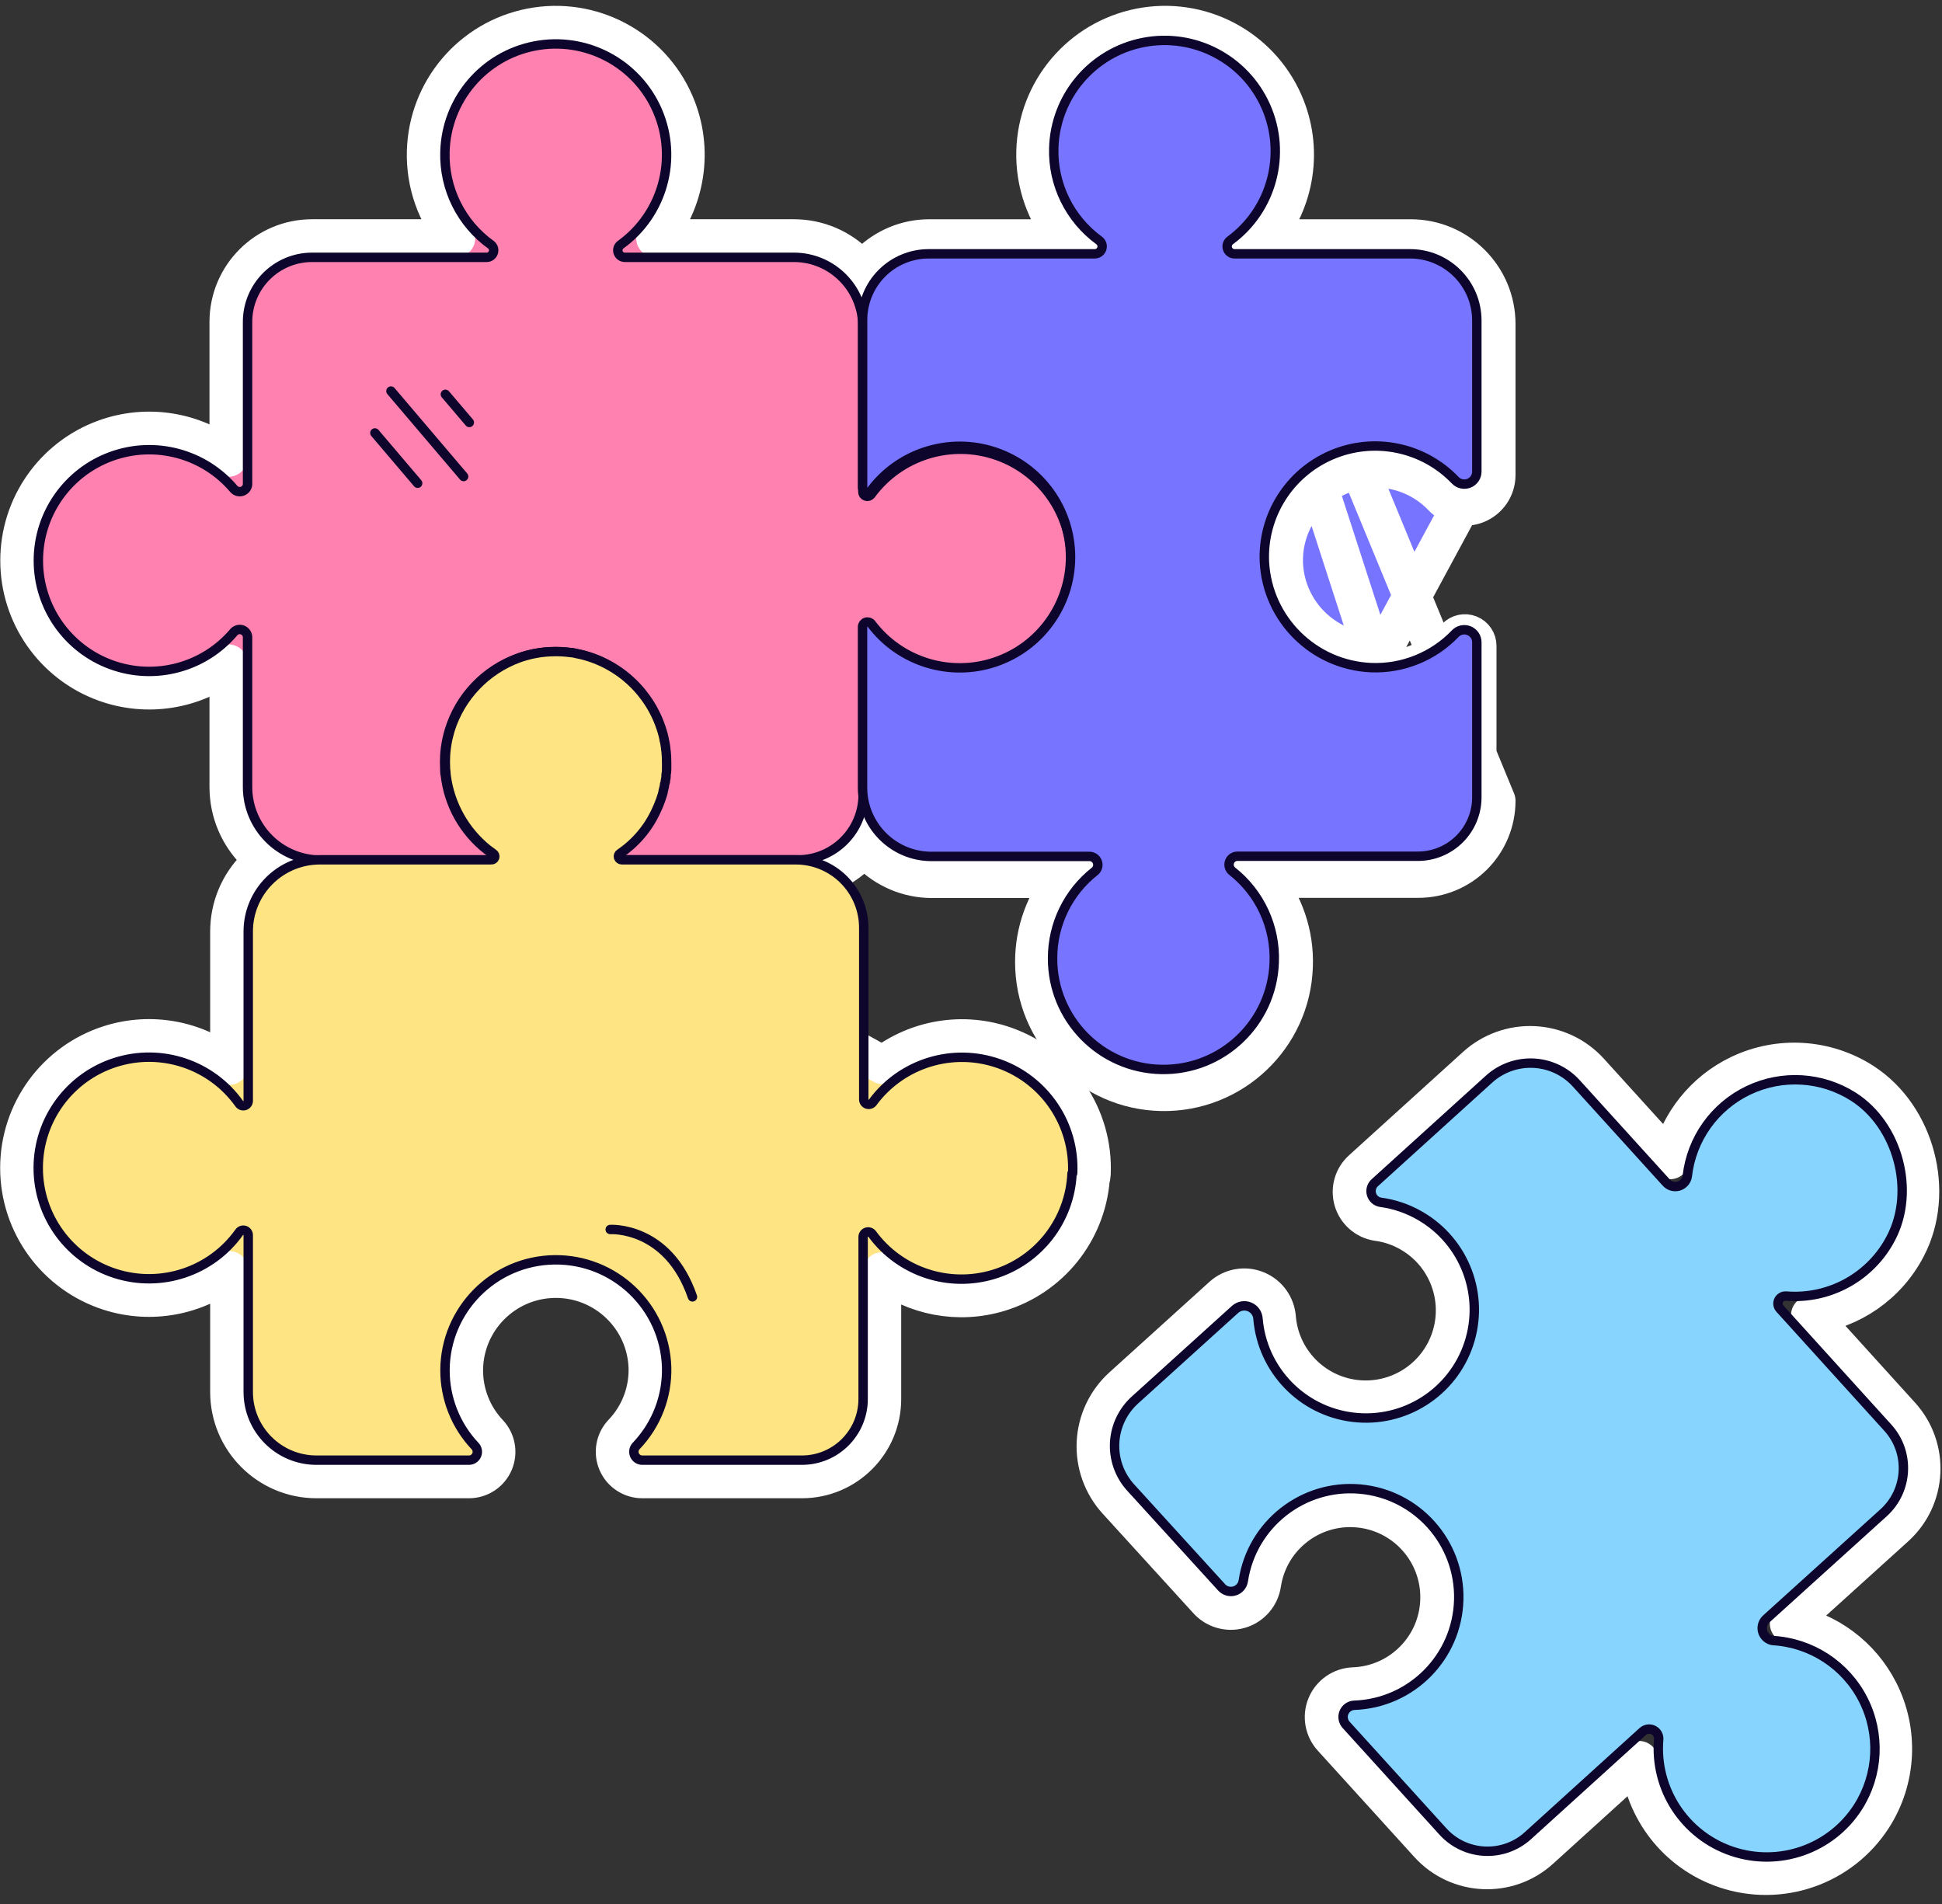 <svg width="204" height="200" viewBox="0 0 204 200" fill="none" xmlns="http://www.w3.org/2000/svg">
<rect x="0" y="0" width="204" height="200" fill="#333333" stroke="none"/>
<path d="M199.691 148.684L190.14 138.146C194.44 137.599 198.278 134.979 200.32 131.026C203.352 125.206 201.247 117.25 195.763 113.678C195.739 113.661 195.714 113.644 195.688 113.628C191.791 111.139 186.886 110.838 182.714 112.831C179.021 114.596 176.366 117.936 175.449 121.867L167.01 112.563C167.01 112.563 167.01 112.563 167.01 112.563C167.01 112.563 167.01 112.563 167.01 112.562C165.499 110.895 163.388 109.897 161.141 109.787C158.894 109.678 156.695 110.465 155.029 111.977C155.029 111.977 155.029 111.978 155.029 111.978L143.056 122.833C143.054 122.835 143.052 122.837 143.05 122.839C142.138 123.659 141.778 124.93 142.125 126.107C142.473 127.287 143.469 128.161 144.684 128.352C144.699 128.354 144.713 128.356 144.728 128.358C145.933 128.52 147.094 128.919 148.144 129.531L148.15 129.535C151.999 131.76 153.752 136.385 152.347 140.603C150.941 144.821 146.764 147.469 142.349 146.941C137.94 146.413 134.508 142.862 134.131 138.438C134.039 137.136 133.218 135.997 132.01 135.499C130.793 134.998 129.398 135.234 128.414 136.108L128.4 136.12L117.877 145.644L117.876 145.645C116.208 147.157 115.21 149.269 115.1 151.517C114.99 153.766 115.778 155.965 117.291 157.632L117.294 157.636L126.78 168.047C127.621 169.026 128.956 169.429 130.201 169.076C131.459 168.718 132.389 167.655 132.576 166.361C133.324 161.476 137.74 158.013 142.664 158.451C147.59 158.89 151.326 163.084 151.195 168.028C151.064 172.972 147.11 176.962 142.167 177.139L142.152 177.139C140.894 177.194 139.783 177.974 139.304 179.139C138.828 180.299 139.066 181.63 139.915 182.553C139.918 182.556 139.921 182.559 139.924 182.563L150.058 193.728L150.058 193.728C153.143 197.123 158.394 197.379 161.793 194.3L161.794 194.299L172.182 184.877C172.646 190.068 176.121 194.612 181.19 196.338C187.007 198.319 193.424 196.081 196.748 190.913L196.75 190.91C199.309 186.912 199.556 181.857 197.4 177.629C195.497 173.896 191.974 171.301 187.914 170.552L199.111 160.422L199.113 160.42C202.51 157.339 202.77 152.088 199.693 148.686L199.691 148.684Z" stroke="white" stroke-width="4" stroke-linecap="round" stroke-linejoin="round"/>
<path d="M194.697 115.206C199.38 118.197 201.224 125.086 198.649 130.025C196.545 134.099 192.2 136.512 187.63 136.144C187.306 136.114 186.996 136.286 186.85 136.578C186.705 136.869 186.753 137.22 186.971 137.461L198.313 149.975C200.653 152.562 200.455 156.556 197.871 158.899L185.496 170.096C185.145 170.449 185.023 170.969 185.18 171.442C185.337 171.914 185.748 172.257 186.24 172.329C190.275 172.565 193.882 174.924 195.718 178.525C197.554 182.126 197.343 186.43 195.164 189.835C192.334 194.236 186.869 196.142 181.915 194.455C176.962 192.768 173.796 187.922 174.24 182.708C174.27 182.295 174.044 181.905 173.67 181.726C173.296 181.547 172.851 181.615 172.547 181.898L160.501 192.825C157.916 195.167 153.923 194.972 151.577 192.39L141.414 181.194C141.088 180.842 140.996 180.332 141.178 179.888C141.361 179.444 141.784 179.146 142.264 179.126C148.271 178.911 153.075 174.063 153.235 168.054C153.394 162.046 148.854 156.949 142.867 156.416C136.881 155.883 131.511 160.097 130.606 166.039C130.534 166.556 130.164 166.981 129.662 167.123C129.16 167.266 128.621 167.099 128.288 166.697L118.764 156.245C117.607 154.969 117.004 153.286 117.088 151.565C117.172 149.844 117.936 148.228 119.212 147.07L129.75 137.534C130.163 137.167 130.748 137.068 131.258 137.279C131.768 137.489 132.113 137.971 132.148 138.522C132.598 143.906 136.772 148.231 142.137 148.873C147.501 149.515 152.578 146.297 154.286 141.171C155.994 136.045 153.863 130.425 149.186 127.72C147.907 126.974 146.492 126.488 145.024 126.291C144.571 126.22 144.2 125.894 144.071 125.455C143.941 125.016 144.076 124.541 144.418 124.236L156.418 113.356C157.693 112.199 159.375 111.596 161.095 111.68C162.814 111.764 164.43 112.528 165.586 113.804L175.03 124.216C175.36 124.583 175.872 124.728 176.345 124.587C176.818 124.446 177.168 124.045 177.243 123.558C177.68 119.644 180.106 116.232 183.659 114.535C187.213 112.837 191.391 113.093 194.71 115.213L194.697 115.206Z" fill="#87D4FF" stroke="#0D052C" stroke-width="0.988" stroke-linecap="round" stroke-linejoin="round"/>
<path d="M90.675 49.839V33.979C90.675 32.136 91.407 30.369 92.71 29.066C94.013 27.763 95.78 27.031 97.623 27.031H114.06C113.285 26.435 112.584 25.763 111.965 25.031M90.675 49.839L130.031 25.031C133.851 21.709 135.11 16.25 133.037 11.553C130.838 6.57 125.476 3.779 120.133 4.835C114.789 5.892 110.893 10.514 110.756 15.959C110.668 19.447 112.154 22.772 114.77 25.031H111.965M90.675 49.839C90.441 50.102 90.216 50.377 90.001 50.661L90.675 51.17V49.839ZM111.965 25.031C109.838 22.514 108.671 19.276 108.757 15.909C108.917 9.528 113.483 4.112 119.745 2.873C126.007 1.635 132.29 4.906 134.867 10.746C137.003 15.587 136.119 21.12 132.829 25.031M111.965 25.031H97.623C95.25 25.031 92.974 25.973 91.296 27.651C89.617 29.33 88.675 31.606 88.675 33.979V51.546M132.829 25.031L157.2 84.111M132.829 25.031H148.185C153.164 25.031 157.2 29.066 157.2 34.045V49.918L157.2 49.935C157.188 51.283 156.362 52.489 155.11 52.988C153.858 53.486 152.429 53.178 151.494 52.208L151.488 52.202C148.707 49.292 144.41 48.416 140.711 50.004C137.014 51.591 134.692 55.306 134.883 59.325M132.829 25.031C132.216 25.758 131.521 26.43 130.746 27.031L144.167 68.501M88.675 51.546V51.551H90.675L88.675 51.534C88.675 51.538 88.675 51.542 88.675 51.546ZM88.675 51.546C88.67 52.623 89.353 53.584 90.373 53.933C91.397 54.284 92.53 53.941 93.186 53.081L93.192 53.073C95.69 49.769 100.019 48.43 103.946 49.747C107.872 51.064 110.518 54.743 110.518 58.885C110.518 63.027 107.872 66.705 103.946 68.022C100.019 69.339 95.69 68.001 93.192 64.696C93.184 64.685 93.175 64.674 93.166 64.663C92.505 63.825 91.387 63.495 90.376 63.839C89.365 64.183 88.681 65.127 88.668 66.194L88.668 66.219V83.086C88.668 88.175 92.781 92.308 97.871 92.331H97.88H111.766C109.756 94.753 108.627 97.825 108.631 101.032C108.613 108.484 114.577 114.572 122.028 114.707C129.478 114.841 135.659 108.974 135.912 101.528C136.045 98.142 134.91 94.867 132.789 92.311H149.009C151.182 92.311 153.267 91.447 154.804 89.909C156.34 88.371 157.202 86.285 157.2 84.111M157.2 84.111V84.113H155.203L157.2 84.111ZM144.167 68.501C139.175 68.28 135.162 64.313 134.883 59.325M144.167 68.501C144.166 68.501 144.164 68.501 144.163 68.501L144.082 70.5M144.167 68.501C144.168 68.501 144.169 68.501 144.17 68.501L144.082 70.5M134.883 59.325C134.883 59.327 134.883 59.329 134.883 59.332L132.886 59.428M134.883 59.325C134.883 59.322 134.883 59.32 134.883 59.318L132.886 59.428M132.886 59.428C133.218 65.448 138.059 70.235 144.082 70.5M132.886 59.428C132.651 54.574 135.456 50.084 139.922 48.166C144.388 46.248 149.576 47.306 152.934 50.82C153.305 51.205 153.873 51.328 154.37 51.13C154.867 50.932 155.195 50.453 155.2 49.918L144.082 70.5M144.082 70.5C147.409 70.634 150.634 69.332 152.934 66.923C153.306 66.537 153.875 66.415 154.373 66.615C154.871 66.814 155.198 67.296 155.2 67.832V84.113C155.201 85.756 154.55 87.333 153.389 88.495C152.227 89.658 150.652 90.311 149.009 90.311H130.738L144.082 70.5ZM130.713 90.311H130.053C129.681 90.31 129.349 90.543 129.222 90.892C129.095 91.242 129.201 91.634 129.487 91.872M130.713 90.311L114.51 91.219L115.07 91.892M130.713 90.311L130.053 91.15L130.052 91.153L130.027 91.184L129.487 91.872M130.713 90.311L129.487 91.872M129.487 91.872C132.415 94.171 134.061 97.735 133.913 101.455C133.7 107.812 128.424 112.822 122.064 112.707C115.704 112.592 110.614 107.394 110.631 101.033C110.626 97.465 112.263 94.094 115.07 91.892M115.07 91.892C115.355 91.654 115.461 91.264 115.336 90.915C115.211 90.566 114.881 90.333 114.51 90.331M115.07 91.892L114.531 91.204L114.51 91.178V90.331M114.51 90.331H113.845L114.506 91.172L114.51 90.331ZM113.791 90.354L114.505 91.213L114.499 92.331C114.03 92.328 113.612 92.032 113.454 91.59C113.295 91.148 113.43 90.654 113.791 90.354ZM113.819 90.331H97.88C93.891 90.312 90.668 87.074 90.668 83.086V67.924C90.437 67.662 90.214 67.39 90.001 67.108L90.668 66.604V66.219C90.671 65.998 90.812 65.803 91.021 65.732C91.229 65.661 91.46 65.729 91.597 65.902C91.678 66.01 91.76 66.115 91.844 66.219H92.668V67.131C95.756 70.209 100.361 71.334 104.582 69.918C109.323 68.328 112.518 63.886 112.518 58.885C112.518 53.884 109.323 49.441 104.582 47.851C100.364 46.437 95.763 47.559 92.675 50.632V51.551C92.674 51.291 92.605 51.043 92.484 50.827C92.262 51.058 92.048 51.299 91.844 51.551C91.841 51.554 91.839 51.558 91.836 51.561C91.755 51.661 91.675 51.764 91.597 51.867L113.819 90.331ZM90.675 51.163V50.161C90.416 50.256 90.182 50.424 90.007 50.654L90.675 51.163ZM92.668 66.243C92.665 66.493 92.599 66.733 92.483 66.942C92.265 66.716 92.056 66.479 91.856 66.233L92.668 66.243ZM90.027 67.142L90.668 66.635V67.61C90.421 67.517 90.198 67.359 90.027 67.142ZM113.896 25.885C114.03 25.46 114.381 25.15 114.802 25.058C114.886 25.13 114.971 25.201 115.057 25.27C115.061 25.273 115.065 25.276 115.069 25.28C115.211 25.395 115.356 25.506 115.505 25.615C115.785 25.809 115.906 26.163 115.803 26.488C115.7 26.813 115.398 27.033 115.057 27.031H114.524H114.469H114.118C113.859 26.717 113.769 26.287 113.896 25.885Z" fill="#7774FF" stroke="white" stroke-width="4" stroke-linecap="round" stroke-linejoin="round"/>
<path d="M105.453 45.978C101.038 44.411 96.232 45.238 92.636 47.965V34.275C92.636 29.169 88.496 25.03 83.391 25.03H68.834C72.088 21.152 72.987 15.678 70.908 10.857C68.371 4.975 62.084 1.65 55.794 2.863C49.505 4.077 44.906 9.502 44.739 15.905C44.645 19.272 45.803 22.51 47.92 25.03H32.789C27.941 25.03 24.01 28.957 24.005 33.805V33.807V48.078C20.355 45.262 15.452 44.441 10.997 46.066C5.612 48.031 2.029 53.152 2.029 58.884C2.029 64.616 5.612 69.737 10.997 71.702C15.452 73.327 20.355 72.506 24.005 69.691L24.005 82.677L24.005 82.678C24.009 87.985 28.288 92.297 33.595 92.343L33.612 92.343H51.447C52.487 92.392 53.446 91.747 53.785 90.748C54.133 89.726 53.741 88.603 52.844 88.018C52.688 87.91 52.539 87.801 52.406 87.698C50.373 86.112 49.063 83.775 48.772 81.213C48.762 81.13 48.748 81.049 48.728 80.968C48.728 80.967 48.728 80.965 48.728 80.963C48.727 80.952 48.727 80.934 48.726 80.904C48.725 80.871 48.725 80.835 48.725 80.78C48.725 80.743 48.724 80.706 48.722 80.668C48.7 80.274 48.7 79.878 48.722 79.484C48.751 79.034 48.811 78.587 48.902 78.146L48.906 78.123C48.958 77.853 49.024 77.625 49.124 77.279C50.016 74.362 52.236 72.04 55.11 71.017C55.33 70.942 55.517 70.88 55.691 70.832C55.755 70.814 55.818 70.793 55.88 70.769C55.91 70.758 55.941 70.749 55.972 70.745C56.022 70.737 56.071 70.728 56.12 70.717L56.569 70.615L56.996 70.55L57.045 70.543C57.405 70.496 57.606 70.47 57.81 70.47C57.82 70.47 57.831 70.47 57.842 70.47C57.865 70.47 57.888 70.469 57.911 70.468C58.516 70.437 59.123 70.464 59.723 70.549C59.911 70.576 60.008 70.592 60.087 70.61C60.098 70.613 60.109 70.615 60.121 70.618L60.612 70.722C63.942 71.565 66.585 74.097 67.571 77.389L67.577 77.406C67.639 77.609 67.692 77.82 67.745 78.061C67.751 78.089 67.758 78.118 67.765 78.146C67.769 78.17 67.773 78.194 67.777 78.218C67.795 78.315 67.815 78.406 67.829 78.47L67.832 78.487C67.846 78.549 67.854 78.587 67.861 78.624C67.866 78.646 67.868 78.661 67.87 78.67C67.872 78.784 67.884 78.898 67.905 79.009C67.908 79.073 67.915 79.136 67.924 79.2C67.958 79.423 67.962 79.669 67.962 80.095V80.096V80.098V80.099V80.101V80.102V80.103V80.105V80.106V80.108V80.109V80.11V80.112V80.113V80.114V80.116V80.117V80.119V80.12V80.121V80.123V80.124V80.126V80.127V80.128V80.13V80.131V80.132V80.134V80.135V80.137V80.138V80.139V80.141V80.142V80.144V80.145V80.146V80.148V80.149V80.151V80.152V80.153V80.155V80.156V80.157V80.159V80.16V80.162V80.163V80.165V80.166V80.167V80.169V80.17V80.171V80.173V80.174V80.176V80.177V80.178V80.18V80.181V80.183V80.184V80.185V80.187V80.188V80.189V80.191V80.192V80.194V80.195V80.196V80.198V80.199V80.201V80.202V80.203V80.205V80.206V80.207V80.209V80.21V80.212V80.213V80.215V80.216V80.217V80.219V80.22V80.221V80.223V80.224V80.226V80.227V80.228V80.23V80.231V80.233V80.234V80.235V80.237V80.238V80.24V80.241V80.242V80.244V80.245V80.246V80.248V80.249V80.251V80.252V80.253V80.255V80.256V80.257V80.259V80.26V80.262V80.263V80.264V80.266V80.267V80.269V80.27V80.271V80.273V80.274V80.276V80.277V80.278V80.28V80.281V80.282V80.284V80.285V80.287V80.288V80.29V80.291V80.292V80.294V80.295V80.296V80.298V80.299V80.301V80.302V80.303V80.305V80.306V80.308V80.309V80.31V80.312V80.313V80.314V80.316V80.317V80.319V80.32V80.321V80.323V80.324V80.326V80.327V80.328V80.33V80.331V80.333V80.334V80.335V80.337V80.338V80.34V80.341V80.342V80.344V80.345V80.347V80.348V80.349V80.351V80.352V80.353V80.355V80.356V80.358V80.359V80.36V80.362V80.363V80.365V80.366V80.367V80.369V80.37V80.371V80.373V80.374V80.376V80.377V80.378V80.38V80.381V80.383V80.384V80.385V80.387V80.388V80.389V80.391V80.392V80.394V80.395V80.397V80.398V80.399V80.401V80.402V80.403V80.405V80.406V80.408V80.409V80.41V80.412V80.413V80.415V80.416V80.417V80.419V80.42V80.421V80.423V80.424V80.426V80.427V80.428V80.43V80.431V80.433V80.434V80.435V80.437V80.438V80.439V80.441V80.442V80.444V80.445V80.447V80.448V80.449V80.451V80.452V80.453V80.455V80.456V80.458V80.459V80.46V80.462V80.463V80.465V80.466V80.467V80.469V80.47V80.472V80.473V80.474V80.476V80.477V80.478V80.48V80.481V80.483V80.484V80.485V80.487V80.488V80.49V80.491V80.492V80.494V80.495V80.496V80.498V80.499V80.501V80.502V80.503V80.505V80.506V80.508V80.509V80.51V80.512V80.513V80.515V80.516V80.517V80.519V80.52V80.522V80.523V80.524V80.526V80.527V80.528V80.53V80.531V80.533V80.534V80.535V80.537V80.538V80.54V80.541V80.542V80.544V80.545V80.546V80.548V80.549V80.551V80.552V80.553V80.555V80.556V80.558V80.559V80.56V80.562V80.563V80.565V80.566V80.567V80.569V80.57V80.572V80.573V80.574V80.576V80.577V80.579V80.58V80.581V80.583V80.584V80.585V80.587V80.588V80.59V80.591V80.592V80.594V80.595V80.597V80.598V80.599V80.601V80.602V80.603V80.605V80.606V80.608V80.609V80.61V80.612V80.613V80.615V80.616V80.617V80.619V80.62V80.621V80.623V80.624V80.626V80.627V80.629V80.63V80.631V80.633V80.634V80.635V80.637V80.638V80.64V80.641V80.642V80.644V80.645V80.647V80.648V80.649V80.651V80.652V80.653V80.655V80.656V80.658V80.659V80.66V80.662V80.663V80.665V80.666V80.667V80.669V80.67V80.671V80.673V80.674V80.676V80.677V80.678V80.68V80.681V80.683V80.684V80.685V80.687V80.688V80.69V80.691V80.692V80.694V80.695V80.697V80.698V80.699V80.701V80.702V80.704V80.705V80.706V80.708V80.709V80.71V80.712V80.713V80.715V80.716V80.717V80.719V80.72V80.722V80.723V80.724V80.726V80.727V80.728V80.73V80.731V80.733V80.734V80.736V80.737V80.738V80.74V80.741V80.742V80.744V80.745V80.747V80.748V80.749V80.75C67.955 80.857 67.943 80.963 67.927 81.069C67.907 81.195 67.899 81.323 67.903 81.451L67.903 81.458L67.901 81.484C67.897 81.495 67.894 81.506 67.891 81.517C67.843 81.676 67.82 81.815 67.808 81.918C67.802 81.966 67.799 82.007 67.797 82.031L67.796 82.043C67.795 82.049 67.794 82.055 67.792 82.063L67.769 82.172C67.74 82.308 67.704 82.445 67.657 82.629C67.637 82.704 67.622 82.78 67.612 82.857C67.607 82.871 67.603 82.886 67.598 82.901C67.573 82.984 67.549 83.059 67.532 83.114C67.522 83.148 67.512 83.181 67.505 83.204L67.503 83.21C67.496 83.232 67.492 83.245 67.489 83.255C67.476 83.288 67.463 83.322 67.452 83.355C67.406 83.488 67.353 83.625 67.282 83.803L67.064 84.293C67.064 84.294 67.063 84.295 67.062 84.297C66.388 85.792 65.314 87.072 63.959 87.996C63.094 88.561 62.696 89.627 62.985 90.624C63.279 91.636 64.208 92.329 65.261 92.323H83.819C88.706 92.323 92.668 88.361 92.668 83.474V69.767C96.09 72.345 100.606 73.215 104.85 71.926C110.369 70.251 114.239 65.288 114.519 59.528C114.822 53.504 111.136 47.996 105.453 45.978ZM68.069 81.09C68.069 81.09 68.068 81.091 68.068 81.091L68.069 81.09ZM67.8 82.026C67.8 82.026 67.8 82.026 67.8 82.027L67.8 82.026Z" fill="#FF81AF" stroke="white" stroke-width="4" stroke-linecap="round" stroke-linejoin="round"/>
<path d="M44.856 81.414C44.856 81.497 44.862 81.58 44.872 81.662C45.177 84.099 46.118 86.389 47.573 88.318H33.611C28.346 88.318 24.077 92.587 24.077 97.852V111.962C20.583 109.219 15.883 108.296 11.496 109.7C5.848 111.508 2.016 116.759 2.016 122.689C2.016 128.619 5.848 133.87 11.496 135.678C15.883 137.082 20.583 136.159 24.077 133.416V146.215C24.077 151.277 28.18 155.381 33.243 155.381H49.273L49.293 155.381C50.443 155.37 51.479 154.674 51.922 153.609C52.361 152.552 52.132 151.336 51.34 150.512C49.669 148.73 48.74 146.378 48.744 143.935C48.77 138.681 52.996 134.414 58.25 134.338C63.502 134.262 67.849 138.404 68.028 143.654C68.095 146.192 67.15 148.652 65.399 150.491C64.583 151.331 64.356 152.582 64.828 153.656C65.296 154.724 66.36 155.402 67.521 155.381H84.24C88.895 155.381 92.668 151.607 92.668 146.952V133.531C96.096 136.174 100.658 137.081 104.946 135.782C110.31 134.156 114.115 129.422 114.577 123.872C114.634 123.701 114.668 123.521 114.677 123.334C114.953 117.334 111.273 111.859 105.612 109.849C101.174 108.273 96.336 109.119 92.734 111.886L50.212 88.318C48.372 86.458 47.185 84.034 46.856 81.413C46.856 81.273 46.84 81.135 46.823 80.993C46.814 80.915 46.804 80.836 46.797 80.754C46.771 80.283 46.771 79.81 46.797 79.338C46.832 78.794 46.905 78.253 47.014 77.718C47.068 77.465 47.133 77.225 47.203 76.966C47.227 76.875 47.252 76.781 47.278 76.684C48.383 73.169 51.061 70.367 54.523 69.103C54.753 69.025 54.99 68.945 55.227 68.88C55.283 68.864 55.331 68.851 55.374 68.838C55.518 68.798 55.611 68.772 55.748 68.741L56.196 68.649L56.722 68.557C57.078 68.511 57.44 68.471 57.816 68.458M44.856 81.414C44.856 81.414 44.856 81.413 44.856 81.413L44.856 81.414C44.856 81.414 44.856 81.414 44.856 81.414ZM44.856 81.414C44.856 81.413 44.855 81.39 44.847 81.315C44.84 81.257 44.838 81.238 44.828 81.156C44.821 81.092 44.812 81.013 44.804 80.925C44.803 80.906 44.801 80.886 44.8 80.866C44.77 80.32 44.77 79.773 44.8 79.227L44.801 79.21C44.842 78.574 44.927 77.941 45.055 77.316L45.058 77.304L45.058 77.304C45.124 76.991 45.209 76.675 45.282 76.404C45.304 76.323 45.325 76.247 45.344 76.175C45.352 76.145 45.361 76.114 45.37 76.084C46.662 71.976 49.791 68.701 53.837 67.225C53.849 67.22 53.862 67.216 53.874 67.212C54.111 67.131 54.395 67.035 54.692 66.953C54.73 66.942 54.767 66.932 54.805 66.921C54.958 66.878 55.117 66.833 55.314 66.789L55.344 66.782L55.792 66.69C55.812 66.686 55.831 66.682 55.851 66.679L56.378 66.587C56.407 66.582 56.436 66.577 56.465 66.573C56.841 66.525 57.269 66.477 57.73 66.46M57.73 66.46C57.725 66.46 57.72 66.46 57.715 66.461L57.816 68.458M57.73 66.46C58.551 66.419 59.375 66.454 60.19 66.562M57.73 66.46C57.735 66.46 57.74 66.46 57.746 66.459L57.816 68.458M57.816 68.458C58.551 68.421 59.287 68.454 60.016 68.557M83.586 88.318H83.588V90.314L83.586 88.318ZM83.586 88.318H69.376H83.586ZM60.19 66.562L69.934 78.627C69.901 78.364 69.855 78.1 69.809 77.85C69.763 77.778 69.763 77.698 69.763 77.626C69.704 77.356 69.638 77.086 69.552 76.809C68.352 72.812 65.124 69.75 61.069 68.761L60.542 68.649C60.512 68.642 60.481 68.634 60.449 68.627C60.307 68.592 60.161 68.557 60.016 68.557M60.19 66.562C60.225 66.567 60.26 66.572 60.295 66.576L60.016 68.557M60.19 66.562C60.134 66.559 60.076 66.557 60.016 66.557V68.557" fill="#FFE483" stroke="white" stroke-width="4" stroke-linecap="round" stroke-linejoin="round"/>
<path d="M69.546 76.822C68.345 72.825 65.117 69.762 61.062 68.773C65.13 69.739 68.368 72.811 69.546 76.822Z" fill="#98F8FF" stroke="#0D052C" stroke-width="0.395" stroke-linecap="round" stroke-linejoin="round"/>
<path d="M112.522 59.428C112.283 64.345 108.98 68.582 104.269 70.013C99.558 71.443 94.457 69.758 91.525 65.803C91.403 65.638 91.189 65.569 90.994 65.634C90.799 65.698 90.668 65.881 90.668 66.086V83.474C90.668 87.257 87.602 90.323 83.819 90.323H65.252C65.092 90.326 64.951 90.221 64.906 90.067C64.861 89.913 64.925 89.749 65.061 89.665C66.734 88.531 68.058 86.956 68.888 85.114L69.125 84.58C69.204 84.383 69.276 84.198 69.342 84.007C69.382 83.915 69.408 83.816 69.441 83.711C69.474 83.605 69.546 83.375 69.593 83.204V83.131C69.639 82.953 69.685 82.776 69.724 82.591C69.764 82.407 69.77 82.38 69.784 82.275C69.797 82.17 69.784 82.124 69.83 82.038C69.876 81.952 69.889 81.709 69.902 81.544C69.905 81.489 69.905 81.434 69.902 81.379C69.932 81.189 69.952 80.998 69.962 80.806C69.962 80.569 69.962 80.332 69.962 80.095C69.962 79.693 69.962 79.298 69.902 78.903C69.902 78.811 69.902 78.719 69.869 78.633C69.869 78.369 69.79 78.106 69.744 77.856C69.744 77.783 69.744 77.704 69.698 77.632C69.639 77.362 69.573 77.092 69.487 76.815C68.295 72.836 65.094 69.779 61.063 68.773L60.537 68.661C60.365 68.622 60.188 68.596 60.01 68.569C59.281 68.466 58.545 68.433 57.81 68.47C57.434 68.47 57.072 68.523 56.717 68.569L56.196 68.648L55.676 68.767C55.498 68.793 55.323 68.84 55.156 68.905C54.919 68.971 54.681 69.05 54.451 69.129C50.97 70.363 48.281 73.176 47.206 76.71C47.107 77.052 47.015 77.368 46.943 77.744C46.833 78.278 46.76 78.82 46.725 79.364C46.699 79.836 46.699 80.308 46.725 80.78C46.725 80.991 46.725 81.201 46.785 81.439C47.136 84.535 48.72 87.36 51.178 89.276C51.355 89.415 51.546 89.553 51.737 89.684C51.882 89.77 51.946 89.945 51.892 90.104C51.838 90.263 51.68 90.363 51.514 90.343H33.612C29.403 90.307 26.009 86.886 26.005 82.677V66.896C25.985 66.568 25.772 66.283 25.463 66.171C25.154 66.059 24.807 66.142 24.582 66.382C21.432 70.125 16.279 71.5 11.683 69.823C7.087 68.147 4.029 63.776 4.029 58.884C4.029 53.992 7.087 49.622 11.683 47.945C16.279 46.268 21.432 47.643 24.582 51.386C24.808 51.626 25.156 51.709 25.466 51.596C25.776 51.482 25.988 51.195 26.005 50.865V33.807C26.009 30.063 29.045 27.03 32.789 27.03H51.151C51.461 27.018 51.73 26.815 51.825 26.521C51.921 26.227 51.823 25.904 51.579 25.713C48.445 23.468 46.631 19.812 46.739 15.959C46.88 10.493 50.805 5.863 56.173 4.827C61.541 3.791 66.907 6.63 69.072 11.649C71.236 16.67 69.618 22.52 65.18 25.713C64.936 25.904 64.838 26.227 64.934 26.521C65.03 26.815 65.299 27.018 65.608 27.03H83.391C87.392 27.03 90.636 30.273 90.636 34.275V51.662C90.633 51.867 90.761 52.05 90.954 52.117C91.146 52.184 91.361 52.12 91.485 51.959C94.526 47.806 99.933 46.141 104.783 47.863C109.634 49.585 112.78 54.286 112.522 59.428Z" fill="#FF81AF" stroke="#0D052C" stroke-width="0.988" stroke-linecap="round" stroke-linejoin="round"/>
<path d="M39.381 45.478L43.873 50.761" stroke="#0D052C" stroke-width="0.988" stroke-linecap="round" stroke-linejoin="round"/>
<path d="M41.068 41.078L48.702 50.055" stroke="#0D052C" stroke-width="0.988" stroke-linecap="round" stroke-linejoin="round"/>
<path d="M46.785 41.42L49.301 44.377" stroke="#0D052C" stroke-width="0.988" stroke-linecap="round" stroke-linejoin="round"/>
<path d="M59.996 73.654C62.235 74.183 64.156 75.613 65.305 77.606" stroke="#0D052C" stroke-width="0.395" stroke-linecap="round" stroke-linejoin="round"/>
<path d="M112.613 123.253C112.393 128.182 109.088 132.435 104.366 133.866C99.645 135.296 94.535 133.593 91.616 129.616C91.481 129.435 91.246 129.361 91.031 129.431C90.817 129.501 90.671 129.7 90.668 129.925V146.951C90.668 150.501 87.79 153.379 84.24 153.379H67.498C67.136 153.391 66.804 153.182 66.659 152.851C66.514 152.52 66.585 152.134 66.839 151.877C68.963 149.65 70.111 146.668 70.027 143.592C69.815 137.25 64.565 132.245 58.221 132.336C51.876 132.428 46.773 137.582 46.744 143.927C46.739 146.886 47.865 149.735 49.893 151.89C50.138 152.141 50.21 152.515 50.075 152.839C49.94 153.163 49.625 153.376 49.273 153.379H33.243C29.285 153.379 26.077 150.17 26.077 146.213V129.747C26.08 129.518 25.933 129.314 25.715 129.244C25.497 129.175 25.259 129.256 25.128 129.444C22.19 133.565 16.926 135.314 12.106 133.771C7.286 132.228 4.016 127.748 4.016 122.687C4.016 117.626 7.286 113.146 12.106 111.603C16.926 110.06 22.19 111.809 25.128 115.929C25.258 116.117 25.494 116.198 25.712 116.13C25.929 116.062 26.077 115.861 26.077 115.633V97.85C26.077 93.689 29.45 90.316 33.611 90.316H51.585C51.752 90.335 51.91 90.236 51.964 90.077C52.018 89.918 51.953 89.743 51.809 89.657C51.618 89.525 51.427 89.387 51.249 89.249C48.819 87.309 47.243 84.496 46.856 81.411C46.856 81.194 46.817 80.983 46.797 80.753C46.771 80.281 46.771 79.808 46.797 79.337C46.832 78.792 46.905 78.251 47.014 77.716C47.087 77.374 47.179 77.058 47.278 76.682C48.383 73.167 51.061 70.365 54.523 69.102C54.753 69.022 54.99 68.944 55.227 68.878C55.465 68.812 55.57 68.779 55.748 68.739L56.196 68.647L56.722 68.555C57.078 68.509 57.44 68.469 57.816 68.456C58.551 68.419 59.287 68.452 60.016 68.555C60.193 68.555 60.371 68.608 60.542 68.647L61.069 68.759C65.124 69.748 68.352 72.81 69.552 76.807C69.638 77.084 69.704 77.354 69.763 77.624C69.763 77.697 69.763 77.776 69.809 77.848C69.855 78.098 69.901 78.362 69.934 78.625C69.934 78.711 69.934 78.803 69.967 78.895C70.007 79.29 70.027 79.686 70.027 80.087C70.027 80.325 70.027 80.562 70.027 80.799C70.027 81.036 70.007 81.227 69.967 81.372C69.97 81.427 69.97 81.481 69.967 81.536C69.967 81.701 69.921 81.866 69.895 82.03C69.869 82.195 69.895 82.188 69.849 82.267C69.803 82.346 69.809 82.485 69.79 82.584C69.77 82.682 69.704 82.946 69.658 83.124V83.196C69.612 83.367 69.566 83.532 69.506 83.703C69.447 83.874 69.447 83.907 69.407 84C69.342 84.191 69.269 84.375 69.19 84.573L68.953 85.106C68.124 86.948 66.799 88.524 65.126 89.657C64.99 89.741 64.927 89.906 64.971 90.059C65.016 90.213 65.157 90.318 65.317 90.316H83.588C85.482 90.314 87.3 91.065 88.64 92.404C89.981 93.744 90.734 95.561 90.734 97.455V115.475C90.727 115.705 90.873 115.912 91.092 115.984C91.311 116.055 91.551 115.974 91.682 115.785C94.729 111.662 100.113 110.017 104.943 111.732C109.774 113.447 112.914 118.12 112.679 123.24L112.613 123.253Z" fill="#FFE483" stroke="#0D052C" stroke-width="0.988" stroke-linecap="round" stroke-linejoin="round"/>
<path d="M64.1 129.148C64.1 129.148 70.172 128.753 72.741 136.228" stroke="#0D052C" stroke-width="0.988" stroke-linecap="round" stroke-linejoin="round"/>
<path d="M122.92 10.031C125.153 10.553 127.072 11.97 128.228 13.95" stroke="#0D052C" stroke-width="0.988" stroke-linecap="round" stroke-linejoin="round"/>
<path d="M108.273 73.336C108.273 73.336 114.339 71.927 115.953 67.475" stroke="#0D052C" stroke-width="0.988" stroke-linecap="round" stroke-linejoin="round"/>
<path d="M132.823 59.059C133.156 65.078 137.997 69.865 144.02 70.13C147.347 70.265 150.572 68.962 152.871 66.554C153.244 66.168 153.813 66.046 154.31 66.246C154.808 66.445 155.135 66.927 155.137 67.463V83.744C155.139 85.387 154.487 86.964 153.326 88.126C152.165 89.289 150.589 89.942 148.946 89.942H129.991C129.619 89.941 129.286 90.174 129.159 90.523C129.033 90.873 129.139 91.265 129.425 91.503C132.352 93.802 133.998 97.366 133.851 101.086C133.637 107.443 128.362 112.453 122.002 112.338C115.642 112.223 110.551 107.025 110.568 100.664C110.563 97.096 112.2 93.725 115.007 91.522C115.292 91.285 115.399 90.895 115.274 90.546C115.148 90.197 114.818 89.963 114.448 89.962H97.817C93.829 89.943 90.606 86.705 90.606 82.717V65.849C90.608 65.629 90.749 65.434 90.958 65.363C91.167 65.292 91.397 65.36 91.534 65.533C94.55 69.523 99.777 71.14 104.519 69.549C109.261 67.959 112.456 63.517 112.456 58.516C112.456 53.514 109.261 49.072 104.519 47.482C99.777 45.892 94.55 47.508 91.534 51.498C91.4 51.674 91.168 51.744 90.959 51.672C90.75 51.601 90.61 51.403 90.612 51.182V33.61C90.612 31.767 91.344 30 92.647 28.697C93.95 27.393 95.718 26.662 97.561 26.662H114.994C115.335 26.664 115.638 26.444 115.741 26.119C115.843 25.794 115.722 25.439 115.442 25.245C112.372 23 110.597 19.392 110.693 15.59C110.831 10.145 114.726 5.523 120.07 4.466C125.414 3.41 130.775 6.201 132.975 11.184C135.174 16.168 133.622 22.01 129.24 25.245C128.961 25.439 128.84 25.791 128.941 26.116C129.042 26.44 129.342 26.661 129.681 26.662H148.123C151.997 26.662 155.137 29.802 155.137 33.676V49.548C155.132 50.084 154.804 50.563 154.307 50.761C153.81 50.959 153.243 50.836 152.871 50.451C149.513 46.937 144.326 45.879 139.86 47.797C135.394 49.715 132.588 54.204 132.823 59.059Z" fill="#7774FF" stroke="#0D052C" stroke-width="0.988" stroke-linecap="round" stroke-linejoin="round"/>
</svg>
